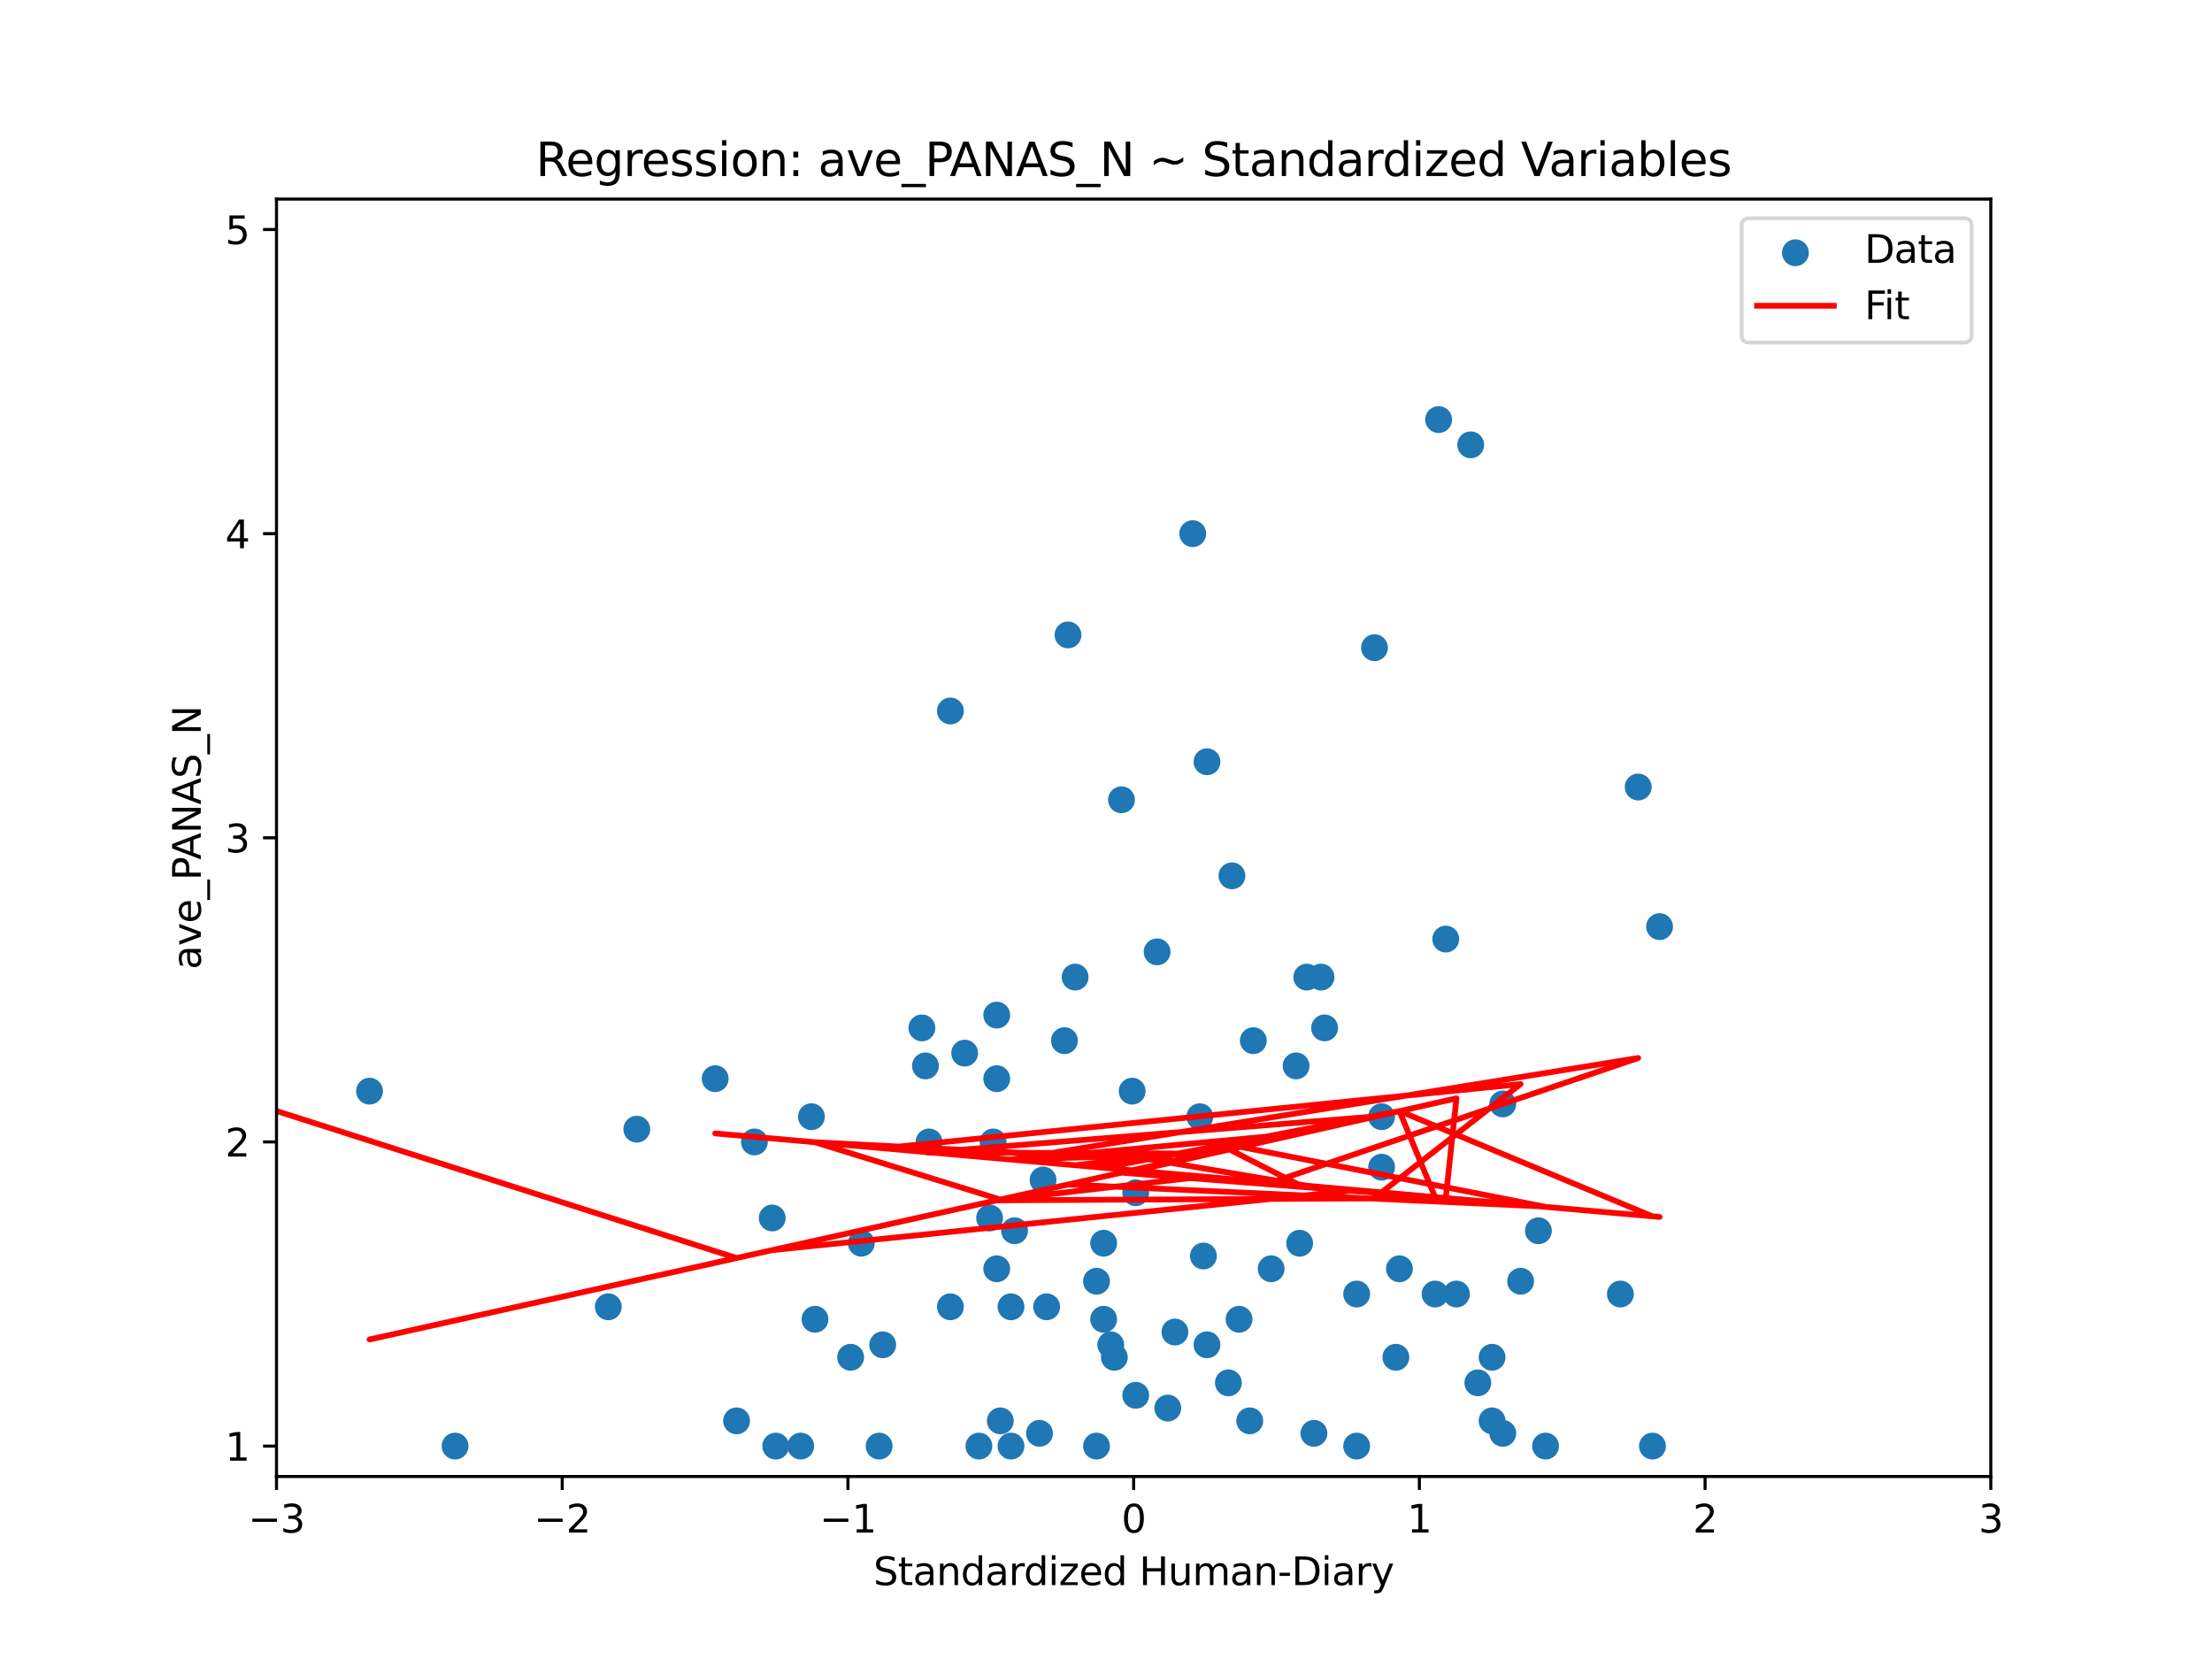 <?xml version="1.0" encoding="utf-8" standalone="no"?>
<!DOCTYPE svg PUBLIC "-//W3C//DTD SVG 1.1//EN"
  "http://www.w3.org/Graphics/SVG/1.1/DTD/svg11.dtd">
<svg xmlns:xlink="http://www.w3.org/1999/xlink" width="576pt" height="432pt" viewBox="0 0 576 432" xmlns="http://www.w3.org/2000/svg" version="1.1">
 <defs>
  <style type="text/css">*{stroke-linejoin: round; stroke-linecap: butt}</style>
 </defs>
 <g id="figure_1">
  <g id="patch_1">
   <path d="M 0 432 
L 576 432 
L 576 0 
L 0 0 
z
" style="fill: #ffffff"/>
  </g>
  <g id="axes_1">
   <g id="patch_2">
    <path d="M 72 384.48 
L 518.4 384.48 
L 518.4 51.84 
L 72 51.84 
z
" style="fill: #ffffff"/>
   </g>
   <g id="PathCollection_1">
    <defs>
     <path id="m43200a5dec" d="M 0 3 
C 0.796 3 1.559 2.684 2.121 2.121 
C 2.684 1.559 3 0.796 3 0 
C 3 -0.796 2.684 -1.559 2.121 -2.121 
C 1.559 -2.684 0.796 -3 0 -3 
C -0.796 -3 -1.559 -2.684 -2.121 -2.121 
C -2.684 -1.559 -3 -0.796 -3 0 
C -3 0.796 -2.684 1.559 -2.121 2.121 
C -1.559 2.684 -0.796 3 0 3 
z
" style="stroke: #1f77b4"/>
    </defs>
    <g clip-path="url(#p2da812ec6b)">
     <use xlink:href="#m43200a5dec" x="337.498" y="277.56" style="fill: #1f77b4; stroke: #1f77b4"/>
     <use xlink:href="#m43200a5dec" x="264.188" y="320.486" style="fill: #1f77b4; stroke: #1f77b4"/>
     <use xlink:href="#m43200a5dec" x="271.611" y="307.26" style="fill: #1f77b4; stroke: #1f77b4"/>
     <use xlink:href="#m43200a5dec" x="391.32" y="373.234" style="fill: #1f77b4; stroke: #1f77b4"/>
     <use xlink:href="#m43200a5dec" x="402.456" y="376.56" style="fill: #1f77b4; stroke: #1f77b4"/>
     <use xlink:href="#m43200a5dec" x="322.65" y="343.534" style="fill: #1f77b4; stroke: #1f77b4"/>
     <use xlink:href="#m43200a5dec" x="279.963" y="254.434" style="fill: #1f77b4; stroke: #1f77b4"/>
     <use xlink:href="#m43200a5dec" x="343.994" y="254.434" style="fill: #1f77b4; stroke: #1f77b4"/>
     <use xlink:href="#m43200a5dec" x="240.06" y="267.66" style="fill: #1f77b4; stroke: #1f77b4"/>
     <use xlink:href="#m43200a5dec" x="290.171" y="353.434" style="fill: #1f77b4; stroke: #1f77b4"/>
     <use xlink:href="#m43200a5dec" x="313.37" y="327.06" style="fill: #1f77b4; stroke: #1f77b4"/>
     <use xlink:href="#m43200a5dec" x="259.548" y="330.386" style="fill: #1f77b4; stroke: #1f77b4"/>
     <use xlink:href="#m43200a5dec" x="376.473" y="244.534" style="fill: #1f77b4; stroke: #1f77b4"/>
     <use xlink:href="#m43200a5dec" x="379.257" y="336.96" style="fill: #1f77b4; stroke: #1f77b4"/>
     <use xlink:href="#m43200a5dec" x="295.739" y="363.334" style="fill: #1f77b4; stroke: #1f77b4"/>
     <use xlink:href="#m43200a5dec" x="384.825" y="360.086" style="fill: #1f77b4; stroke: #1f77b4"/>
     <use xlink:href="#m43200a5dec" x="292.027" y="208.26" style="fill: #1f77b4; stroke: #1f77b4"/>
     <use xlink:href="#m43200a5dec" x="312.442" y="290.786" style="fill: #1f77b4; stroke: #1f77b4"/>
     <use xlink:href="#m43200a5dec" x="304.091" y="366.66" style="fill: #1f77b4; stroke: #1f77b4"/>
     <use xlink:href="#m43200a5dec" x="340.282" y="254.434" style="fill: #1f77b4; stroke: #1f77b4"/>
     <use xlink:href="#m43200a5dec" x="287.387" y="323.734" style="fill: #1f77b4; stroke: #1f77b4"/>
     <use xlink:href="#m43200a5dec" x="363.481" y="353.434" style="fill: #1f77b4; stroke: #1f77b4"/>
     <use xlink:href="#m43200a5dec" x="270.683" y="373.234" style="fill: #1f77b4; stroke: #1f77b4"/>
     <use xlink:href="#m43200a5dec" x="278.107" y="165.334" style="fill: #1f77b4; stroke: #1f77b4"/>
     <use xlink:href="#m43200a5dec" x="400.6" y="320.486" style="fill: #1f77b4; stroke: #1f77b4"/>
     <use xlink:href="#m43200a5dec" x="391.32" y="287.46" style="fill: #1f77b4; stroke: #1f77b4"/>
     <use xlink:href="#m43200a5dec" x="285.531" y="376.56" style="fill: #1f77b4; stroke: #1f77b4"/>
     <use xlink:href="#m43200a5dec" x="211.293" y="290.786" style="fill: #1f77b4; stroke: #1f77b4"/>
     <use xlink:href="#m43200a5dec" x="257.692" y="317.16" style="fill: #1f77b4; stroke: #1f77b4"/>
     <use xlink:href="#m43200a5dec" x="326.362" y="270.986" style="fill: #1f77b4; stroke: #1f77b4"/>
     <use xlink:href="#m43200a5dec" x="320.794" y="228.06" style="fill: #1f77b4; stroke: #1f77b4"/>
     <use xlink:href="#m43200a5dec" x="338.426" y="323.734" style="fill: #1f77b4; stroke: #1f77b4"/>
     <use xlink:href="#m43200a5dec" x="319.866" y="360.086" style="fill: #1f77b4; stroke: #1f77b4"/>
     <use xlink:href="#m43200a5dec" x="247.484" y="340.286" style="fill: #1f77b4; stroke: #1f77b4"/>
     <use xlink:href="#m43200a5dec" x="342.138" y="373.234" style="fill: #1f77b4; stroke: #1f77b4"/>
     <use xlink:href="#m43200a5dec" x="224.285" y="323.734" style="fill: #1f77b4; stroke: #1f77b4"/>
     <use xlink:href="#m43200a5dec" x="208.509" y="376.56" style="fill: #1f77b4; stroke: #1f77b4"/>
     <use xlink:href="#m43200a5dec" x="357.913" y="168.66" style="fill: #1f77b4; stroke: #1f77b4"/>
     <use xlink:href="#m43200a5dec" x="241.916" y="297.36" style="fill: #1f77b4; stroke: #1f77b4"/>
     <use xlink:href="#m43200a5dec" x="314.298" y="198.36" style="fill: #1f77b4; stroke: #1f77b4"/>
     <use xlink:href="#m43200a5dec" x="263.26" y="340.286" style="fill: #1f77b4; stroke: #1f77b4"/>
     <use xlink:href="#m43200a5dec" x="426.584" y="204.934" style="fill: #1f77b4; stroke: #1f77b4"/>
     <use xlink:href="#m43200a5dec" x="331.002" y="330.386" style="fill: #1f77b4; stroke: #1f77b4"/>
     <use xlink:href="#m43200a5dec" x="432.151" y="241.286" style="fill: #1f77b4; stroke: #1f77b4"/>
     <use xlink:href="#m43200a5dec" x="374.617" y="109.26" style="fill: #1f77b4; stroke: #1f77b4"/>
     <use xlink:href="#m43200a5dec" x="272.539" y="340.286" style="fill: #1f77b4; stroke: #1f77b4"/>
     <use xlink:href="#m43200a5dec" x="259.548" y="280.886" style="fill: #1f77b4; stroke: #1f77b4"/>
     <use xlink:href="#m43200a5dec" x="229.852" y="350.186" style="fill: #1f77b4; stroke: #1f77b4"/>
     <use xlink:href="#m43200a5dec" x="395.96" y="333.634" style="fill: #1f77b4; stroke: #1f77b4"/>
     <use xlink:href="#m43200a5dec" x="359.769" y="303.934" style="fill: #1f77b4; stroke: #1f77b4"/>
     <use xlink:href="#m43200a5dec" x="196.445" y="297.36" style="fill: #1f77b4; stroke: #1f77b4"/>
     <use xlink:href="#m43200a5dec" x="430.295" y="376.56" style="fill: #1f77b4; stroke: #1f77b4"/>
     <use xlink:href="#m43200a5dec" x="364.409" y="330.386" style="fill: #1f77b4; stroke: #1f77b4"/>
     <use xlink:href="#m43200a5dec" x="373.689" y="336.96" style="fill: #1f77b4; stroke: #1f77b4"/>
     <use xlink:href="#m43200a5dec" x="186.238" y="280.886" style="fill: #1f77b4; stroke: #1f77b4"/>
     <use xlink:href="#m43200a5dec" x="382.969" y="115.834" style="fill: #1f77b4; stroke: #1f77b4"/>
     <use xlink:href="#m43200a5dec" x="388.536" y="353.434" style="fill: #1f77b4; stroke: #1f77b4"/>
     <use xlink:href="#m43200a5dec" x="388.536" y="369.986" style="fill: #1f77b4; stroke: #1f77b4"/>
     <use xlink:href="#m43200a5dec" x="421.944" y="336.96" style="fill: #1f77b4; stroke: #1f77b4"/>
     <use xlink:href="#m43200a5dec" x="314.298" y="350.186" style="fill: #1f77b4; stroke: #1f77b4"/>
     <use xlink:href="#m43200a5dec" x="325.434" y="369.986" style="fill: #1f77b4; stroke: #1f77b4"/>
     <use xlink:href="#m43200a5dec" x="353.273" y="376.56" style="fill: #1f77b4; stroke: #1f77b4"/>
     <use xlink:href="#m43200a5dec" x="201.085" y="317.16" style="fill: #1f77b4; stroke: #1f77b4"/>
     <use xlink:href="#m43200a5dec" x="353.273" y="336.96" style="fill: #1f77b4; stroke: #1f77b4"/>
     <use xlink:href="#m43200a5dec" x="289.243" y="350.186" style="fill: #1f77b4; stroke: #1f77b4"/>
     <use xlink:href="#m43200a5dec" x="301.307" y="247.86" style="fill: #1f77b4; stroke: #1f77b4"/>
     <use xlink:href="#m43200a5dec" x="294.811" y="284.134" style="fill: #1f77b4; stroke: #1f77b4"/>
     <use xlink:href="#m43200a5dec" x="260.476" y="369.986" style="fill: #1f77b4; stroke: #1f77b4"/>
     <use xlink:href="#m43200a5dec" x="212.221" y="343.534" style="fill: #1f77b4; stroke: #1f77b4"/>
     <use xlink:href="#m43200a5dec" x="305.947" y="346.86" style="fill: #1f77b4; stroke: #1f77b4"/>
     <use xlink:href="#m43200a5dec" x="344.922" y="267.66" style="fill: #1f77b4; stroke: #1f77b4"/>
     <use xlink:href="#m43200a5dec" x="158.398" y="340.286" style="fill: #1f77b4; stroke: #1f77b4"/>
     <use xlink:href="#m43200a5dec" x="228.925" y="376.56" style="fill: #1f77b4; stroke: #1f77b4"/>
     <use xlink:href="#m43200a5dec" x="240.988" y="277.56" style="fill: #1f77b4; stroke: #1f77b4"/>
     <use xlink:href="#m43200a5dec" x="96.224" y="284.134" style="fill: #1f77b4; stroke: #1f77b4"/>
     <use xlink:href="#m43200a5dec" x="251.196" y="274.234" style="fill: #1f77b4; stroke: #1f77b4"/>
     <use xlink:href="#m43200a5dec" x="202.013" y="376.56" style="fill: #1f77b4; stroke: #1f77b4"/>
     <use xlink:href="#m43200a5dec" x="258.62" y="297.36" style="fill: #1f77b4; stroke: #1f77b4"/>
     <use xlink:href="#m43200a5dec" x="359.769" y="290.786" style="fill: #1f77b4; stroke: #1f77b4"/>
     <use xlink:href="#m43200a5dec" x="310.586" y="138.96" style="fill: #1f77b4; stroke: #1f77b4"/>
     <use xlink:href="#m43200a5dec" x="165.822" y="294.034" style="fill: #1f77b4; stroke: #1f77b4"/>
     <use xlink:href="#m43200a5dec" x="287.387" y="343.534" style="fill: #1f77b4; stroke: #1f77b4"/>
     <use xlink:href="#m43200a5dec" x="254.908" y="376.56" style="fill: #1f77b4; stroke: #1f77b4"/>
     <use xlink:href="#m43200a5dec" x="285.531" y="333.634" style="fill: #1f77b4; stroke: #1f77b4"/>
     <use xlink:href="#m43200a5dec" x="247.484" y="185.134" style="fill: #1f77b4; stroke: #1f77b4"/>
     <use xlink:href="#m43200a5dec" x="259.548" y="264.334" style="fill: #1f77b4; stroke: #1f77b4"/>
     <use xlink:href="#m43200a5dec" x="263.26" y="376.56" style="fill: #1f77b4; stroke: #1f77b4"/>
     <use xlink:href="#m43200a5dec" x="277.179" y="270.986" style="fill: #1f77b4; stroke: #1f77b4"/>
     <use xlink:href="#m43200a5dec" x="221.501" y="353.434" style="fill: #1f77b4; stroke: #1f77b4"/>
     <use xlink:href="#m43200a5dec" x="295.739" y="310.586" style="fill: #1f77b4; stroke: #1f77b4"/>
     <use xlink:href="#m43200a5dec" x="118.495" y="376.56" style="fill: #1f77b4; stroke: #1f77b4"/>
     <use xlink:href="#m43200a5dec" x="191.805" y="369.986" style="fill: #1f77b4; stroke: #1f77b4"/>
     <use xlink:href="#m43200a5dec" x="53.537" y="204.934" style="fill: #1f77b4; stroke: #1f77b4"/>
    </g>
   </g>
   <g id="matplotlib.axis_1">
    <g id="xtick_1">
     <g id="line2d_1">
      <defs>
       <path id="ma70e8c1ba3" d="M 0 0 
L 0 3.5 
" style="stroke: #000000; stroke-width: 0.8"/>
      </defs>
      <g>
       <use xlink:href="#ma70e8c1ba3" x="72" y="384.48" style="stroke: #000000; stroke-width: 0.8"/>
      </g>
     </g>
     <g id="text_1">
      <!-- −3 -->
      <g transform="translate(64.629 399.078) scale(0.1 -0.1)">
       <defs>
        <path id="DejaVuSans-2212" d="M 678 2272 
L 4684 2272 
L 4684 1741 
L 678 1741 
L 678 2272 
z
" transform="scale(0.016)"/>
        <path id="DejaVuSans-33" d="M 2597 2516 
Q 3050 2419 3304 2112 
Q 3559 1806 3559 1356 
Q 3559 666 3084 287 
Q 2609 -91 1734 -91 
Q 1441 -91 1130 -33 
Q 819 25 488 141 
L 488 750 
Q 750 597 1062 519 
Q 1375 441 1716 441 
Q 2309 441 2620 675 
Q 2931 909 2931 1356 
Q 2931 1769 2642 2001 
Q 2353 2234 1838 2234 
L 1294 2234 
L 1294 2753 
L 1863 2753 
Q 2328 2753 2575 2939 
Q 2822 3125 2822 3475 
Q 2822 3834 2567 4026 
Q 2313 4219 1838 4219 
Q 1578 4219 1281 4162 
Q 984 4106 628 3988 
L 628 4550 
Q 988 4650 1302 4700 
Q 1616 4750 1894 4750 
Q 2613 4750 3031 4423 
Q 3450 4097 3450 3541 
Q 3450 3153 3228 2886 
Q 3006 2619 2597 2516 
z
" transform="scale(0.016)"/>
       </defs>
       <use xlink:href="#DejaVuSans-2212"/>
       <use xlink:href="#DejaVuSans-33" x="83.789"/>
      </g>
     </g>
    </g>
    <g id="xtick_2">
     <g id="line2d_2">
      <g>
       <use xlink:href="#ma70e8c1ba3" x="146.4" y="384.48" style="stroke: #000000; stroke-width: 0.8"/>
      </g>
     </g>
     <g id="text_2">
      <!-- −2 -->
      <g transform="translate(139.029 399.078) scale(0.1 -0.1)">
       <defs>
        <path id="DejaVuSans-32" d="M 1228 531 
L 3431 531 
L 3431 0 
L 469 0 
L 469 531 
Q 828 903 1448 1529 
Q 2069 2156 2228 2338 
Q 2531 2678 2651 2914 
Q 2772 3150 2772 3378 
Q 2772 3750 2511 3984 
Q 2250 4219 1831 4219 
Q 1534 4219 1204 4116 
Q 875 4013 500 3803 
L 500 4441 
Q 881 4594 1212 4672 
Q 1544 4750 1819 4750 
Q 2544 4750 2975 4387 
Q 3406 4025 3406 3419 
Q 3406 3131 3298 2873 
Q 3191 2616 2906 2266 
Q 2828 2175 2409 1742 
Q 1991 1309 1228 531 
z
" transform="scale(0.016)"/>
       </defs>
       <use xlink:href="#DejaVuSans-2212"/>
       <use xlink:href="#DejaVuSans-32" x="83.789"/>
      </g>
     </g>
    </g>
    <g id="xtick_3">
     <g id="line2d_3">
      <g>
       <use xlink:href="#ma70e8c1ba3" x="220.8" y="384.48" style="stroke: #000000; stroke-width: 0.8"/>
      </g>
     </g>
     <g id="text_3">
      <!-- −1 -->
      <g transform="translate(213.429 399.078) scale(0.1 -0.1)">
       <defs>
        <path id="DejaVuSans-31" d="M 794 531 
L 1825 531 
L 1825 4091 
L 703 3866 
L 703 4441 
L 1819 4666 
L 2450 4666 
L 2450 531 
L 3481 531 
L 3481 0 
L 794 0 
L 794 531 
z
" transform="scale(0.016)"/>
       </defs>
       <use xlink:href="#DejaVuSans-2212"/>
       <use xlink:href="#DejaVuSans-31" x="83.789"/>
      </g>
     </g>
    </g>
    <g id="xtick_4">
     <g id="line2d_4">
      <g>
       <use xlink:href="#ma70e8c1ba3" x="295.2" y="384.48" style="stroke: #000000; stroke-width: 0.8"/>
      </g>
     </g>
     <g id="text_4">
      <!-- 0 -->
      <g transform="translate(292.019 399.078) scale(0.1 -0.1)">
       <defs>
        <path id="DejaVuSans-30" d="M 2034 4250 
Q 1547 4250 1301 3770 
Q 1056 3291 1056 2328 
Q 1056 1369 1301 889 
Q 1547 409 2034 409 
Q 2525 409 2770 889 
Q 3016 1369 3016 2328 
Q 3016 3291 2770 3770 
Q 2525 4250 2034 4250 
z
M 2034 4750 
Q 2819 4750 3233 4129 
Q 3647 3509 3647 2328 
Q 3647 1150 3233 529 
Q 2819 -91 2034 -91 
Q 1250 -91 836 529 
Q 422 1150 422 2328 
Q 422 3509 836 4129 
Q 1250 4750 2034 4750 
z
" transform="scale(0.016)"/>
       </defs>
       <use xlink:href="#DejaVuSans-30"/>
      </g>
     </g>
    </g>
    <g id="xtick_5">
     <g id="line2d_5">
      <g>
       <use xlink:href="#ma70e8c1ba3" x="369.6" y="384.48" style="stroke: #000000; stroke-width: 0.8"/>
      </g>
     </g>
     <g id="text_5">
      <!-- 1 -->
      <g transform="translate(366.419 399.078) scale(0.1 -0.1)">
       <use xlink:href="#DejaVuSans-31"/>
      </g>
     </g>
    </g>
    <g id="xtick_6">
     <g id="line2d_6">
      <g>
       <use xlink:href="#ma70e8c1ba3" x="444" y="384.48" style="stroke: #000000; stroke-width: 0.8"/>
      </g>
     </g>
     <g id="text_6">
      <!-- 2 -->
      <g transform="translate(440.819 399.078) scale(0.1 -0.1)">
       <use xlink:href="#DejaVuSans-32"/>
      </g>
     </g>
    </g>
    <g id="xtick_7">
     <g id="line2d_7">
      <g>
       <use xlink:href="#ma70e8c1ba3" x="518.4" y="384.48" style="stroke: #000000; stroke-width: 0.8"/>
      </g>
     </g>
     <g id="text_7">
      <!-- 3 -->
      <g transform="translate(515.219 399.078) scale(0.1 -0.1)">
       <use xlink:href="#DejaVuSans-33"/>
      </g>
     </g>
    </g>
    <g id="text_8">
     <!-- Standardized Human-Diary -->
     <g transform="translate(227.445 412.757) scale(0.1 -0.1)">
      <defs>
       <path id="DejaVuSans-53" d="M 3425 4513 
L 3425 3897 
Q 3066 4069 2747 4153 
Q 2428 4238 2131 4238 
Q 1616 4238 1336 4038 
Q 1056 3838 1056 3469 
Q 1056 3159 1242 3001 
Q 1428 2844 1947 2747 
L 2328 2669 
Q 3034 2534 3370 2195 
Q 3706 1856 3706 1288 
Q 3706 609 3251 259 
Q 2797 -91 1919 -91 
Q 1588 -91 1214 -16 
Q 841 59 441 206 
L 441 856 
Q 825 641 1194 531 
Q 1563 422 1919 422 
Q 2459 422 2753 634 
Q 3047 847 3047 1241 
Q 3047 1584 2836 1778 
Q 2625 1972 2144 2069 
L 1759 2144 
Q 1053 2284 737 2584 
Q 422 2884 422 3419 
Q 422 4038 858 4394 
Q 1294 4750 2059 4750 
Q 2388 4750 2728 4690 
Q 3069 4631 3425 4513 
z
" transform="scale(0.016)"/>
       <path id="DejaVuSans-74" d="M 1172 4494 
L 1172 3500 
L 2356 3500 
L 2356 3053 
L 1172 3053 
L 1172 1153 
Q 1172 725 1289 603 
Q 1406 481 1766 481 
L 2356 481 
L 2356 0 
L 1766 0 
Q 1100 0 847 248 
Q 594 497 594 1153 
L 594 3053 
L 172 3053 
L 172 3500 
L 594 3500 
L 594 4494 
L 1172 4494 
z
" transform="scale(0.016)"/>
       <path id="DejaVuSans-61" d="M 2194 1759 
Q 1497 1759 1228 1600 
Q 959 1441 959 1056 
Q 959 750 1161 570 
Q 1363 391 1709 391 
Q 2188 391 2477 730 
Q 2766 1069 2766 1631 
L 2766 1759 
L 2194 1759 
z
M 3341 1997 
L 3341 0 
L 2766 0 
L 2766 531 
Q 2569 213 2275 61 
Q 1981 -91 1556 -91 
Q 1019 -91 701 211 
Q 384 513 384 1019 
Q 384 1609 779 1909 
Q 1175 2209 1959 2209 
L 2766 2209 
L 2766 2266 
Q 2766 2663 2505 2880 
Q 2244 3097 1772 3097 
Q 1472 3097 1187 3025 
Q 903 2953 641 2809 
L 641 3341 
Q 956 3463 1253 3523 
Q 1550 3584 1831 3584 
Q 2591 3584 2966 3190 
Q 3341 2797 3341 1997 
z
" transform="scale(0.016)"/>
       <path id="DejaVuSans-6e" d="M 3513 2113 
L 3513 0 
L 2938 0 
L 2938 2094 
Q 2938 2591 2744 2837 
Q 2550 3084 2163 3084 
Q 1697 3084 1428 2787 
Q 1159 2491 1159 1978 
L 1159 0 
L 581 0 
L 581 3500 
L 1159 3500 
L 1159 2956 
Q 1366 3272 1645 3428 
Q 1925 3584 2291 3584 
Q 2894 3584 3203 3211 
Q 3513 2838 3513 2113 
z
" transform="scale(0.016)"/>
       <path id="DejaVuSans-64" d="M 2906 2969 
L 2906 4863 
L 3481 4863 
L 3481 0 
L 2906 0 
L 2906 525 
Q 2725 213 2448 61 
Q 2172 -91 1784 -91 
Q 1150 -91 751 415 
Q 353 922 353 1747 
Q 353 2572 751 3078 
Q 1150 3584 1784 3584 
Q 2172 3584 2448 3432 
Q 2725 3281 2906 2969 
z
M 947 1747 
Q 947 1113 1208 752 
Q 1469 391 1925 391 
Q 2381 391 2643 752 
Q 2906 1113 2906 1747 
Q 2906 2381 2643 2742 
Q 2381 3103 1925 3103 
Q 1469 3103 1208 2742 
Q 947 2381 947 1747 
z
" transform="scale(0.016)"/>
       <path id="DejaVuSans-72" d="M 2631 2963 
Q 2534 3019 2420 3045 
Q 2306 3072 2169 3072 
Q 1681 3072 1420 2755 
Q 1159 2438 1159 1844 
L 1159 0 
L 581 0 
L 581 3500 
L 1159 3500 
L 1159 2956 
Q 1341 3275 1631 3429 
Q 1922 3584 2338 3584 
Q 2397 3584 2469 3576 
Q 2541 3569 2628 3553 
L 2631 2963 
z
" transform="scale(0.016)"/>
       <path id="DejaVuSans-69" d="M 603 3500 
L 1178 3500 
L 1178 0 
L 603 0 
L 603 3500 
z
M 603 4863 
L 1178 4863 
L 1178 4134 
L 603 4134 
L 603 4863 
z
" transform="scale(0.016)"/>
       <path id="DejaVuSans-7a" d="M 353 3500 
L 3084 3500 
L 3084 2975 
L 922 459 
L 3084 459 
L 3084 0 
L 275 0 
L 275 525 
L 2438 3041 
L 353 3041 
L 353 3500 
z
" transform="scale(0.016)"/>
       <path id="DejaVuSans-65" d="M 3597 1894 
L 3597 1613 
L 953 1613 
Q 991 1019 1311 708 
Q 1631 397 2203 397 
Q 2534 397 2845 478 
Q 3156 559 3463 722 
L 3463 178 
Q 3153 47 2828 -22 
Q 2503 -91 2169 -91 
Q 1331 -91 842 396 
Q 353 884 353 1716 
Q 353 2575 817 3079 
Q 1281 3584 2069 3584 
Q 2775 3584 3186 3129 
Q 3597 2675 3597 1894 
z
M 3022 2063 
Q 3016 2534 2758 2815 
Q 2500 3097 2075 3097 
Q 1594 3097 1305 2825 
Q 1016 2553 972 2059 
L 3022 2063 
z
" transform="scale(0.016)"/>
       <path id="DejaVuSans-20" transform="scale(0.016)"/>
       <path id="DejaVuSans-48" d="M 628 4666 
L 1259 4666 
L 1259 2753 
L 3553 2753 
L 3553 4666 
L 4184 4666 
L 4184 0 
L 3553 0 
L 3553 2222 
L 1259 2222 
L 1259 0 
L 628 0 
L 628 4666 
z
" transform="scale(0.016)"/>
       <path id="DejaVuSans-75" d="M 544 1381 
L 544 3500 
L 1119 3500 
L 1119 1403 
Q 1119 906 1312 657 
Q 1506 409 1894 409 
Q 2359 409 2629 706 
Q 2900 1003 2900 1516 
L 2900 3500 
L 3475 3500 
L 3475 0 
L 2900 0 
L 2900 538 
Q 2691 219 2414 64 
Q 2138 -91 1772 -91 
Q 1169 -91 856 284 
Q 544 659 544 1381 
z
M 1991 3584 
L 1991 3584 
z
" transform="scale(0.016)"/>
       <path id="DejaVuSans-6d" d="M 3328 2828 
Q 3544 3216 3844 3400 
Q 4144 3584 4550 3584 
Q 5097 3584 5394 3201 
Q 5691 2819 5691 2113 
L 5691 0 
L 5113 0 
L 5113 2094 
Q 5113 2597 4934 2840 
Q 4756 3084 4391 3084 
Q 3944 3084 3684 2787 
Q 3425 2491 3425 1978 
L 3425 0 
L 2847 0 
L 2847 2094 
Q 2847 2600 2669 2842 
Q 2491 3084 2119 3084 
Q 1678 3084 1418 2786 
Q 1159 2488 1159 1978 
L 1159 0 
L 581 0 
L 581 3500 
L 1159 3500 
L 1159 2956 
Q 1356 3278 1631 3431 
Q 1906 3584 2284 3584 
Q 2666 3584 2933 3390 
Q 3200 3197 3328 2828 
z
" transform="scale(0.016)"/>
       <path id="DejaVuSans-2d" d="M 313 2009 
L 1997 2009 
L 1997 1497 
L 313 1497 
L 313 2009 
z
" transform="scale(0.016)"/>
       <path id="DejaVuSans-44" d="M 1259 4147 
L 1259 519 
L 2022 519 
Q 2988 519 3436 956 
Q 3884 1394 3884 2338 
Q 3884 3275 3436 3711 
Q 2988 4147 2022 4147 
L 1259 4147 
z
M 628 4666 
L 1925 4666 
Q 3281 4666 3915 4102 
Q 4550 3538 4550 2338 
Q 4550 1131 3912 565 
Q 3275 0 1925 0 
L 628 0 
L 628 4666 
z
" transform="scale(0.016)"/>
       <path id="DejaVuSans-79" d="M 2059 -325 
Q 1816 -950 1584 -1140 
Q 1353 -1331 966 -1331 
L 506 -1331 
L 506 -850 
L 844 -850 
Q 1081 -850 1212 -737 
Q 1344 -625 1503 -206 
L 1606 56 
L 191 3500 
L 800 3500 
L 1894 763 
L 2988 3500 
L 3597 3500 
L 2059 -325 
z
" transform="scale(0.016)"/>
      </defs>
      <use xlink:href="#DejaVuSans-53"/>
      <use xlink:href="#DejaVuSans-74" x="63.477"/>
      <use xlink:href="#DejaVuSans-61" x="102.686"/>
      <use xlink:href="#DejaVuSans-6e" x="163.965"/>
      <use xlink:href="#DejaVuSans-64" x="227.344"/>
      <use xlink:href="#DejaVuSans-61" x="290.82"/>
      <use xlink:href="#DejaVuSans-72" x="352.1"/>
      <use xlink:href="#DejaVuSans-64" x="391.463"/>
      <use xlink:href="#DejaVuSans-69" x="454.939"/>
      <use xlink:href="#DejaVuSans-7a" x="482.723"/>
      <use xlink:href="#DejaVuSans-65" x="535.213"/>
      <use xlink:href="#DejaVuSans-64" x="596.736"/>
      <use xlink:href="#DejaVuSans-20" x="660.213"/>
      <use xlink:href="#DejaVuSans-48" x="692"/>
      <use xlink:href="#DejaVuSans-75" x="767.195"/>
      <use xlink:href="#DejaVuSans-6d" x="830.574"/>
      <use xlink:href="#DejaVuSans-61" x="927.986"/>
      <use xlink:href="#DejaVuSans-6e" x="989.266"/>
      <use xlink:href="#DejaVuSans-2d" x="1052.645"/>
      <use xlink:href="#DejaVuSans-44" x="1088.729"/>
      <use xlink:href="#DejaVuSans-69" x="1165.73"/>
      <use xlink:href="#DejaVuSans-61" x="1193.514"/>
      <use xlink:href="#DejaVuSans-72" x="1254.793"/>
      <use xlink:href="#DejaVuSans-79" x="1295.906"/>
     </g>
    </g>
   </g>
   <g id="matplotlib.axis_2">
    <g id="ytick_1">
     <g id="line2d_8">
      <defs>
       <path id="m5787e6691c" d="M 0 0 
L -3.5 0 
" style="stroke: #000000; stroke-width: 0.8"/>
      </defs>
      <g>
       <use xlink:href="#m5787e6691c" x="72" y="376.56" style="stroke: #000000; stroke-width: 0.8"/>
      </g>
     </g>
     <g id="text_9">
      <!-- 1 -->
      <g transform="translate(58.638 380.359) scale(0.1 -0.1)">
       <use xlink:href="#DejaVuSans-31"/>
      </g>
     </g>
    </g>
    <g id="ytick_2">
     <g id="line2d_9">
      <g>
       <use xlink:href="#m5787e6691c" x="72" y="297.36" style="stroke: #000000; stroke-width: 0.8"/>
      </g>
     </g>
     <g id="text_10">
      <!-- 2 -->
      <g transform="translate(58.638 301.159) scale(0.1 -0.1)">
       <use xlink:href="#DejaVuSans-32"/>
      </g>
     </g>
    </g>
    <g id="ytick_3">
     <g id="line2d_10">
      <g>
       <use xlink:href="#m5787e6691c" x="72" y="218.16" style="stroke: #000000; stroke-width: 0.8"/>
      </g>
     </g>
     <g id="text_11">
      <!-- 3 -->
      <g transform="translate(58.638 221.959) scale(0.1 -0.1)">
       <use xlink:href="#DejaVuSans-33"/>
      </g>
     </g>
    </g>
    <g id="ytick_4">
     <g id="line2d_11">
      <g>
       <use xlink:href="#m5787e6691c" x="72" y="138.96" style="stroke: #000000; stroke-width: 0.8"/>
      </g>
     </g>
     <g id="text_12">
      <!-- 4 -->
      <g transform="translate(58.638 142.759) scale(0.1 -0.1)">
       <defs>
        <path id="DejaVuSans-34" d="M 2419 4116 
L 825 1625 
L 2419 1625 
L 2419 4116 
z
M 2253 4666 
L 3047 4666 
L 3047 1625 
L 3713 1625 
L 3713 1100 
L 3047 1100 
L 3047 0 
L 2419 0 
L 2419 1100 
L 313 1100 
L 313 1709 
L 2253 4666 
z
" transform="scale(0.016)"/>
       </defs>
       <use xlink:href="#DejaVuSans-34"/>
      </g>
     </g>
    </g>
    <g id="ytick_5">
     <g id="line2d_12">
      <g>
       <use xlink:href="#m5787e6691c" x="72" y="59.76" style="stroke: #000000; stroke-width: 0.8"/>
      </g>
     </g>
     <g id="text_13">
      <!-- 5 -->
      <g transform="translate(58.638 63.559) scale(0.1 -0.1)">
       <defs>
        <path id="DejaVuSans-35" d="M 691 4666 
L 3169 4666 
L 3169 4134 
L 1269 4134 
L 1269 2991 
Q 1406 3038 1543 3061 
Q 1681 3084 1819 3084 
Q 2600 3084 3056 2656 
Q 3513 2228 3513 1497 
Q 3513 744 3044 326 
Q 2575 -91 1722 -91 
Q 1428 -91 1123 -41 
Q 819 9 494 109 
L 494 744 
Q 775 591 1075 516 
Q 1375 441 1709 441 
Q 2250 441 2565 725 
Q 2881 1009 2881 1497 
Q 2881 1984 2565 2268 
Q 2250 2553 1709 2553 
Q 1456 2553 1204 2497 
Q 953 2441 691 2322 
L 691 4666 
z
" transform="scale(0.016)"/>
       </defs>
       <use xlink:href="#DejaVuSans-35"/>
      </g>
     </g>
    </g>
    <g id="text_14">
     <!-- ave_PANAS_N -->
     <g transform="translate(52.28 252.452) rotate(-90) scale(0.1 -0.1)">
      <defs>
       <path id="DejaVuSans-76" d="M 191 3500 
L 800 3500 
L 1894 563 
L 2988 3500 
L 3597 3500 
L 2284 0 
L 1503 0 
L 191 3500 
z
" transform="scale(0.016)"/>
       <path id="DejaVuSans-5f" d="M 3263 -1063 
L 3263 -1509 
L -63 -1509 
L -63 -1063 
L 3263 -1063 
z
" transform="scale(0.016)"/>
       <path id="DejaVuSans-50" d="M 1259 4147 
L 1259 2394 
L 2053 2394 
Q 2494 2394 2734 2622 
Q 2975 2850 2975 3272 
Q 2975 3691 2734 3919 
Q 2494 4147 2053 4147 
L 1259 4147 
z
M 628 4666 
L 2053 4666 
Q 2838 4666 3239 4311 
Q 3641 3956 3641 3272 
Q 3641 2581 3239 2228 
Q 2838 1875 2053 1875 
L 1259 1875 
L 1259 0 
L 628 0 
L 628 4666 
z
" transform="scale(0.016)"/>
       <path id="DejaVuSans-41" d="M 2188 4044 
L 1331 1722 
L 3047 1722 
L 2188 4044 
z
M 1831 4666 
L 2547 4666 
L 4325 0 
L 3669 0 
L 3244 1197 
L 1141 1197 
L 716 0 
L 50 0 
L 1831 4666 
z
" transform="scale(0.016)"/>
       <path id="DejaVuSans-4e" d="M 628 4666 
L 1478 4666 
L 3547 763 
L 3547 4666 
L 4159 4666 
L 4159 0 
L 3309 0 
L 1241 3903 
L 1241 0 
L 628 0 
L 628 4666 
z
" transform="scale(0.016)"/>
      </defs>
      <use xlink:href="#DejaVuSans-61"/>
      <use xlink:href="#DejaVuSans-76" x="61.279"/>
      <use xlink:href="#DejaVuSans-65" x="120.459"/>
      <use xlink:href="#DejaVuSans-5f" x="181.982"/>
      <use xlink:href="#DejaVuSans-50" x="231.982"/>
      <use xlink:href="#DejaVuSans-41" x="285.91"/>
      <use xlink:href="#DejaVuSans-4e" x="354.318"/>
      <use xlink:href="#DejaVuSans-41" x="429.123"/>
      <use xlink:href="#DejaVuSans-53" x="497.531"/>
      <use xlink:href="#DejaVuSans-5f" x="561.008"/>
      <use xlink:href="#DejaVuSans-4e" x="611.008"/>
     </g>
    </g>
   </g>
   <g id="line2d_13">
    <path d="M 337.498 295.267 
L 264.188 302.03 
L 271.611 302.687 
L 391.32 313.279 
L 402.456 314.264 
L 322.65 298.561 
L 279.963 303.426 
L 343.994 309.091 
L 240.06 299.896 
L 290.171 304.329 
L 313.37 306.382 
L 259.548 312.561 
L 376.473 311.965 
L 379.257 286.002 
L 295.739 304.822 
L 384.825 312.704 
L 292.027 305.355 
L 312.442 300.826 
L 304.091 302.679 
L 340.282 308.763 
L 287.387 304.083 
L 363.481 289.502 
L 270.683 310.091 
L 278.107 308.444 
L 400.6 314.1 
L 391.32 313.279 
L 285.531 303.919 
L 211.293 297.35 
L 257.692 301.456 
L 326.362 307.531 
L 320.794 307.039 
L 338.426 308.599 
L 319.866 299.179 
L 247.484 315.238 
L 342.138 294.238 
L 224.285 320.385 
L 208.509 323.885 
L 357.913 290.738 
L 241.916 300.06 
L 314.298 300.414 
L 263.26 301.948 
L 426.584 275.502 
L 331.002 307.942 
L 432.151 316.891 
L 374.617 311.801 
L 272.539 302.769 
L 259.548 301.62 
L 229.852 298.992 
L 395.96 282.296 
L 359.769 310.487 
L 196.445 296.037 
L 430.295 316.727 
L 364.409 289.296 
L 373.689 311.719 
L 186.238 295.134 
L 382.969 312.54 
L 388.536 313.032 
L 388.536 313.032 
L 421.944 315.988 
L 314.298 306.464 
L 325.434 307.449 
L 353.273 309.912 
L 201.085 325.532 
L 353.273 291.767 
L 289.243 305.973 
L 301.307 303.297 
L 294.811 304.74 
L 260.476 312.356 
L 212.221 297.433 
L 305.947 302.267 
L 344.922 293.62 
L 158.398 335.003 
L 228.925 319.356 
L 240.988 316.679 
L 96.224 348.797 
L 251.196 314.414 
L 202.013 325.326 
L 258.62 312.767 
L 359.769 290.326 
L 310.586 301.238 
L 165.822 333.356 
L 287.387 306.385 
L 254.908 313.591 
L 285.531 306.797 
L 247.484 315.238 
L 259.548 312.561 
L 263.26 311.738 
L 277.179 308.65 
L 221.501 321.003 
L 295.739 304.532 
L 118.495 343.856 
L 191.805 327.591 
L 53.537 283.393 
" clip-path="url(#p2da812ec6b)" style="fill: none; stroke: #ff0000; stroke-width: 1.5; stroke-linecap: square"/>
   </g>
   <g id="patch_3">
    <path d="M 72 384.48 
L 72 51.84 
" style="fill: none; stroke: #000000; stroke-width: 0.8; stroke-linejoin: miter; stroke-linecap: square"/>
   </g>
   <g id="patch_4">
    <path d="M 518.4 384.48 
L 518.4 51.84 
" style="fill: none; stroke: #000000; stroke-width: 0.8; stroke-linejoin: miter; stroke-linecap: square"/>
   </g>
   <g id="patch_5">
    <path d="M 72 384.48 
L 518.4 384.48 
" style="fill: none; stroke: #000000; stroke-width: 0.8; stroke-linejoin: miter; stroke-linecap: square"/>
   </g>
   <g id="patch_6">
    <path d="M 72 51.84 
L 518.4 51.84 
" style="fill: none; stroke: #000000; stroke-width: 0.8; stroke-linejoin: miter; stroke-linecap: square"/>
   </g>
   <g id="text_15">
    <!-- Regression: ave_PANAS_N ~ Standardized Variables -->
    <g transform="translate(139.523 45.84) scale(0.12 -0.12)">
     <defs>
      <path id="DejaVuSans-52" d="M 2841 2188 
Q 3044 2119 3236 1894 
Q 3428 1669 3622 1275 
L 4263 0 
L 3584 0 
L 2988 1197 
Q 2756 1666 2539 1819 
Q 2322 1972 1947 1972 
L 1259 1972 
L 1259 0 
L 628 0 
L 628 4666 
L 2053 4666 
Q 2853 4666 3247 4331 
Q 3641 3997 3641 3322 
Q 3641 2881 3436 2590 
Q 3231 2300 2841 2188 
z
M 1259 4147 
L 1259 2491 
L 2053 2491 
Q 2509 2491 2742 2702 
Q 2975 2913 2975 3322 
Q 2975 3731 2742 3939 
Q 2509 4147 2053 4147 
L 1259 4147 
z
" transform="scale(0.016)"/>
      <path id="DejaVuSans-67" d="M 2906 1791 
Q 2906 2416 2648 2759 
Q 2391 3103 1925 3103 
Q 1463 3103 1205 2759 
Q 947 2416 947 1791 
Q 947 1169 1205 825 
Q 1463 481 1925 481 
Q 2391 481 2648 825 
Q 2906 1169 2906 1791 
z
M 3481 434 
Q 3481 -459 3084 -895 
Q 2688 -1331 1869 -1331 
Q 1566 -1331 1297 -1286 
Q 1028 -1241 775 -1147 
L 775 -588 
Q 1028 -725 1275 -790 
Q 1522 -856 1778 -856 
Q 2344 -856 2625 -561 
Q 2906 -266 2906 331 
L 2906 616 
Q 2728 306 2450 153 
Q 2172 0 1784 0 
Q 1141 0 747 490 
Q 353 981 353 1791 
Q 353 2603 747 3093 
Q 1141 3584 1784 3584 
Q 2172 3584 2450 3431 
Q 2728 3278 2906 2969 
L 2906 3500 
L 3481 3500 
L 3481 434 
z
" transform="scale(0.016)"/>
      <path id="DejaVuSans-73" d="M 2834 3397 
L 2834 2853 
Q 2591 2978 2328 3040 
Q 2066 3103 1784 3103 
Q 1356 3103 1142 2972 
Q 928 2841 928 2578 
Q 928 2378 1081 2264 
Q 1234 2150 1697 2047 
L 1894 2003 
Q 2506 1872 2764 1633 
Q 3022 1394 3022 966 
Q 3022 478 2636 193 
Q 2250 -91 1575 -91 
Q 1294 -91 989 -36 
Q 684 19 347 128 
L 347 722 
Q 666 556 975 473 
Q 1284 391 1588 391 
Q 1994 391 2212 530 
Q 2431 669 2431 922 
Q 2431 1156 2273 1281 
Q 2116 1406 1581 1522 
L 1381 1569 
Q 847 1681 609 1914 
Q 372 2147 372 2553 
Q 372 3047 722 3315 
Q 1072 3584 1716 3584 
Q 2034 3584 2315 3537 
Q 2597 3491 2834 3397 
z
" transform="scale(0.016)"/>
      <path id="DejaVuSans-6f" d="M 1959 3097 
Q 1497 3097 1228 2736 
Q 959 2375 959 1747 
Q 959 1119 1226 758 
Q 1494 397 1959 397 
Q 2419 397 2687 759 
Q 2956 1122 2956 1747 
Q 2956 2369 2687 2733 
Q 2419 3097 1959 3097 
z
M 1959 3584 
Q 2709 3584 3137 3096 
Q 3566 2609 3566 1747 
Q 3566 888 3137 398 
Q 2709 -91 1959 -91 
Q 1206 -91 779 398 
Q 353 888 353 1747 
Q 353 2609 779 3096 
Q 1206 3584 1959 3584 
z
" transform="scale(0.016)"/>
      <path id="DejaVuSans-3a" d="M 750 794 
L 1409 794 
L 1409 0 
L 750 0 
L 750 794 
z
M 750 3309 
L 1409 3309 
L 1409 2516 
L 750 2516 
L 750 3309 
z
" transform="scale(0.016)"/>
      <path id="DejaVuSans-7e" d="M 4684 2553 
L 4684 1997 
Q 4356 1750 4076 1644 
Q 3797 1538 3494 1538 
Q 3150 1538 2694 1722 
Q 2659 1734 2644 1741 
Q 2622 1750 2575 1766 
Q 2091 1959 1797 1959 
Q 1522 1959 1253 1839 
Q 984 1719 678 1459 
L 678 2016 
Q 1006 2263 1286 2370 
Q 1566 2478 1869 2478 
Q 2213 2478 2672 2291 
Q 2703 2278 2719 2272 
Q 2744 2263 2788 2247 
Q 3272 2053 3566 2053 
Q 3834 2053 4098 2172 
Q 4363 2291 4684 2553 
z
" transform="scale(0.016)"/>
      <path id="DejaVuSans-56" d="M 1831 0 
L 50 4666 
L 709 4666 
L 2188 738 
L 3669 4666 
L 4325 4666 
L 2547 0 
L 1831 0 
z
" transform="scale(0.016)"/>
      <path id="DejaVuSans-62" d="M 3116 1747 
Q 3116 2381 2855 2742 
Q 2594 3103 2138 3103 
Q 1681 3103 1420 2742 
Q 1159 2381 1159 1747 
Q 1159 1113 1420 752 
Q 1681 391 2138 391 
Q 2594 391 2855 752 
Q 3116 1113 3116 1747 
z
M 1159 2969 
Q 1341 3281 1617 3432 
Q 1894 3584 2278 3584 
Q 2916 3584 3314 3078 
Q 3713 2572 3713 1747 
Q 3713 922 3314 415 
Q 2916 -91 2278 -91 
Q 1894 -91 1617 61 
Q 1341 213 1159 525 
L 1159 0 
L 581 0 
L 581 4863 
L 1159 4863 
L 1159 2969 
z
" transform="scale(0.016)"/>
      <path id="DejaVuSans-6c" d="M 603 4863 
L 1178 4863 
L 1178 0 
L 603 0 
L 603 4863 
z
" transform="scale(0.016)"/>
     </defs>
     <use xlink:href="#DejaVuSans-52"/>
     <use xlink:href="#DejaVuSans-65" x="64.982"/>
     <use xlink:href="#DejaVuSans-67" x="126.506"/>
     <use xlink:href="#DejaVuSans-72" x="189.982"/>
     <use xlink:href="#DejaVuSans-65" x="228.846"/>
     <use xlink:href="#DejaVuSans-73" x="290.369"/>
     <use xlink:href="#DejaVuSans-73" x="342.469"/>
     <use xlink:href="#DejaVuSans-69" x="394.568"/>
     <use xlink:href="#DejaVuSans-6f" x="422.352"/>
     <use xlink:href="#DejaVuSans-6e" x="483.533"/>
     <use xlink:href="#DejaVuSans-3a" x="546.912"/>
     <use xlink:href="#DejaVuSans-20" x="580.604"/>
     <use xlink:href="#DejaVuSans-61" x="612.391"/>
     <use xlink:href="#DejaVuSans-76" x="673.67"/>
     <use xlink:href="#DejaVuSans-65" x="732.85"/>
     <use xlink:href="#DejaVuSans-5f" x="794.373"/>
     <use xlink:href="#DejaVuSans-50" x="844.373"/>
     <use xlink:href="#DejaVuSans-41" x="898.301"/>
     <use xlink:href="#DejaVuSans-4e" x="966.709"/>
     <use xlink:href="#DejaVuSans-41" x="1041.514"/>
     <use xlink:href="#DejaVuSans-53" x="1109.922"/>
     <use xlink:href="#DejaVuSans-5f" x="1173.398"/>
     <use xlink:href="#DejaVuSans-4e" x="1223.398"/>
     <use xlink:href="#DejaVuSans-20" x="1298.203"/>
     <use xlink:href="#DejaVuSans-7e" x="1329.99"/>
     <use xlink:href="#DejaVuSans-20" x="1413.779"/>
     <use xlink:href="#DejaVuSans-53" x="1445.566"/>
     <use xlink:href="#DejaVuSans-74" x="1509.043"/>
     <use xlink:href="#DejaVuSans-61" x="1548.252"/>
     <use xlink:href="#DejaVuSans-6e" x="1609.531"/>
     <use xlink:href="#DejaVuSans-64" x="1672.91"/>
     <use xlink:href="#DejaVuSans-61" x="1736.387"/>
     <use xlink:href="#DejaVuSans-72" x="1797.666"/>
     <use xlink:href="#DejaVuSans-64" x="1837.029"/>
     <use xlink:href="#DejaVuSans-69" x="1900.506"/>
     <use xlink:href="#DejaVuSans-7a" x="1928.289"/>
     <use xlink:href="#DejaVuSans-65" x="1980.779"/>
     <use xlink:href="#DejaVuSans-64" x="2042.303"/>
     <use xlink:href="#DejaVuSans-20" x="2105.779"/>
     <use xlink:href="#DejaVuSans-56" x="2137.566"/>
     <use xlink:href="#DejaVuSans-61" x="2198.225"/>
     <use xlink:href="#DejaVuSans-72" x="2259.504"/>
     <use xlink:href="#DejaVuSans-69" x="2300.617"/>
     <use xlink:href="#DejaVuSans-61" x="2328.4"/>
     <use xlink:href="#DejaVuSans-62" x="2389.68"/>
     <use xlink:href="#DejaVuSans-6c" x="2453.156"/>
     <use xlink:href="#DejaVuSans-65" x="2480.939"/>
     <use xlink:href="#DejaVuSans-73" x="2542.463"/>
    </g>
   </g>
   <g id="legend_1">
    <g id="patch_7">
     <path d="M 455.523 89.196 
L 511.4 89.196 
Q 513.4 89.196 513.4 87.196 
L 513.4 58.84 
Q 513.4 56.84 511.4 56.84 
L 455.523 56.84 
Q 453.523 56.84 453.523 58.84 
L 453.523 87.196 
Q 453.523 89.196 455.523 89.196 
z
" style="fill: #ffffff; opacity: 0.8; stroke: #cccccc; stroke-linejoin: miter"/>
    </g>
    <g id="PathCollection_2">
     <g>
      <use xlink:href="#m43200a5dec" x="467.523" y="65.813" style="fill: #1f77b4; stroke: #1f77b4"/>
     </g>
    </g>
    <g id="text_16">
     <!-- Data -->
     <g transform="translate(485.523 68.438) scale(0.1 -0.1)">
      <use xlink:href="#DejaVuSans-44"/>
      <use xlink:href="#DejaVuSans-61" x="77.002"/>
      <use xlink:href="#DejaVuSans-74" x="138.281"/>
      <use xlink:href="#DejaVuSans-61" x="177.49"/>
     </g>
    </g>
    <g id="line2d_14">
     <path d="M 457.523 79.617 
L 467.523 79.617 
L 477.523 79.617 
" style="fill: none; stroke: #ff0000; stroke-width: 1.5; stroke-linecap: square"/>
    </g>
    <g id="text_17">
     <!-- Fit -->
     <g transform="translate(485.523 83.117) scale(0.1 -0.1)">
      <defs>
       <path id="DejaVuSans-46" d="M 628 4666 
L 3309 4666 
L 3309 4134 
L 1259 4134 
L 1259 2759 
L 3109 2759 
L 3109 2228 
L 1259 2228 
L 1259 0 
L 628 0 
L 628 4666 
z
" transform="scale(0.016)"/>
      </defs>
      <use xlink:href="#DejaVuSans-46"/>
      <use xlink:href="#DejaVuSans-69" x="50.27"/>
      <use xlink:href="#DejaVuSans-74" x="78.053"/>
     </g>
    </g>
   </g>
  </g>
 </g>
 <defs>
  <clipPath id="p2da812ec6b">
   <rect x="72" y="51.84" width="446.4" height="332.64"/>
  </clipPath>
 </defs>
</svg>
